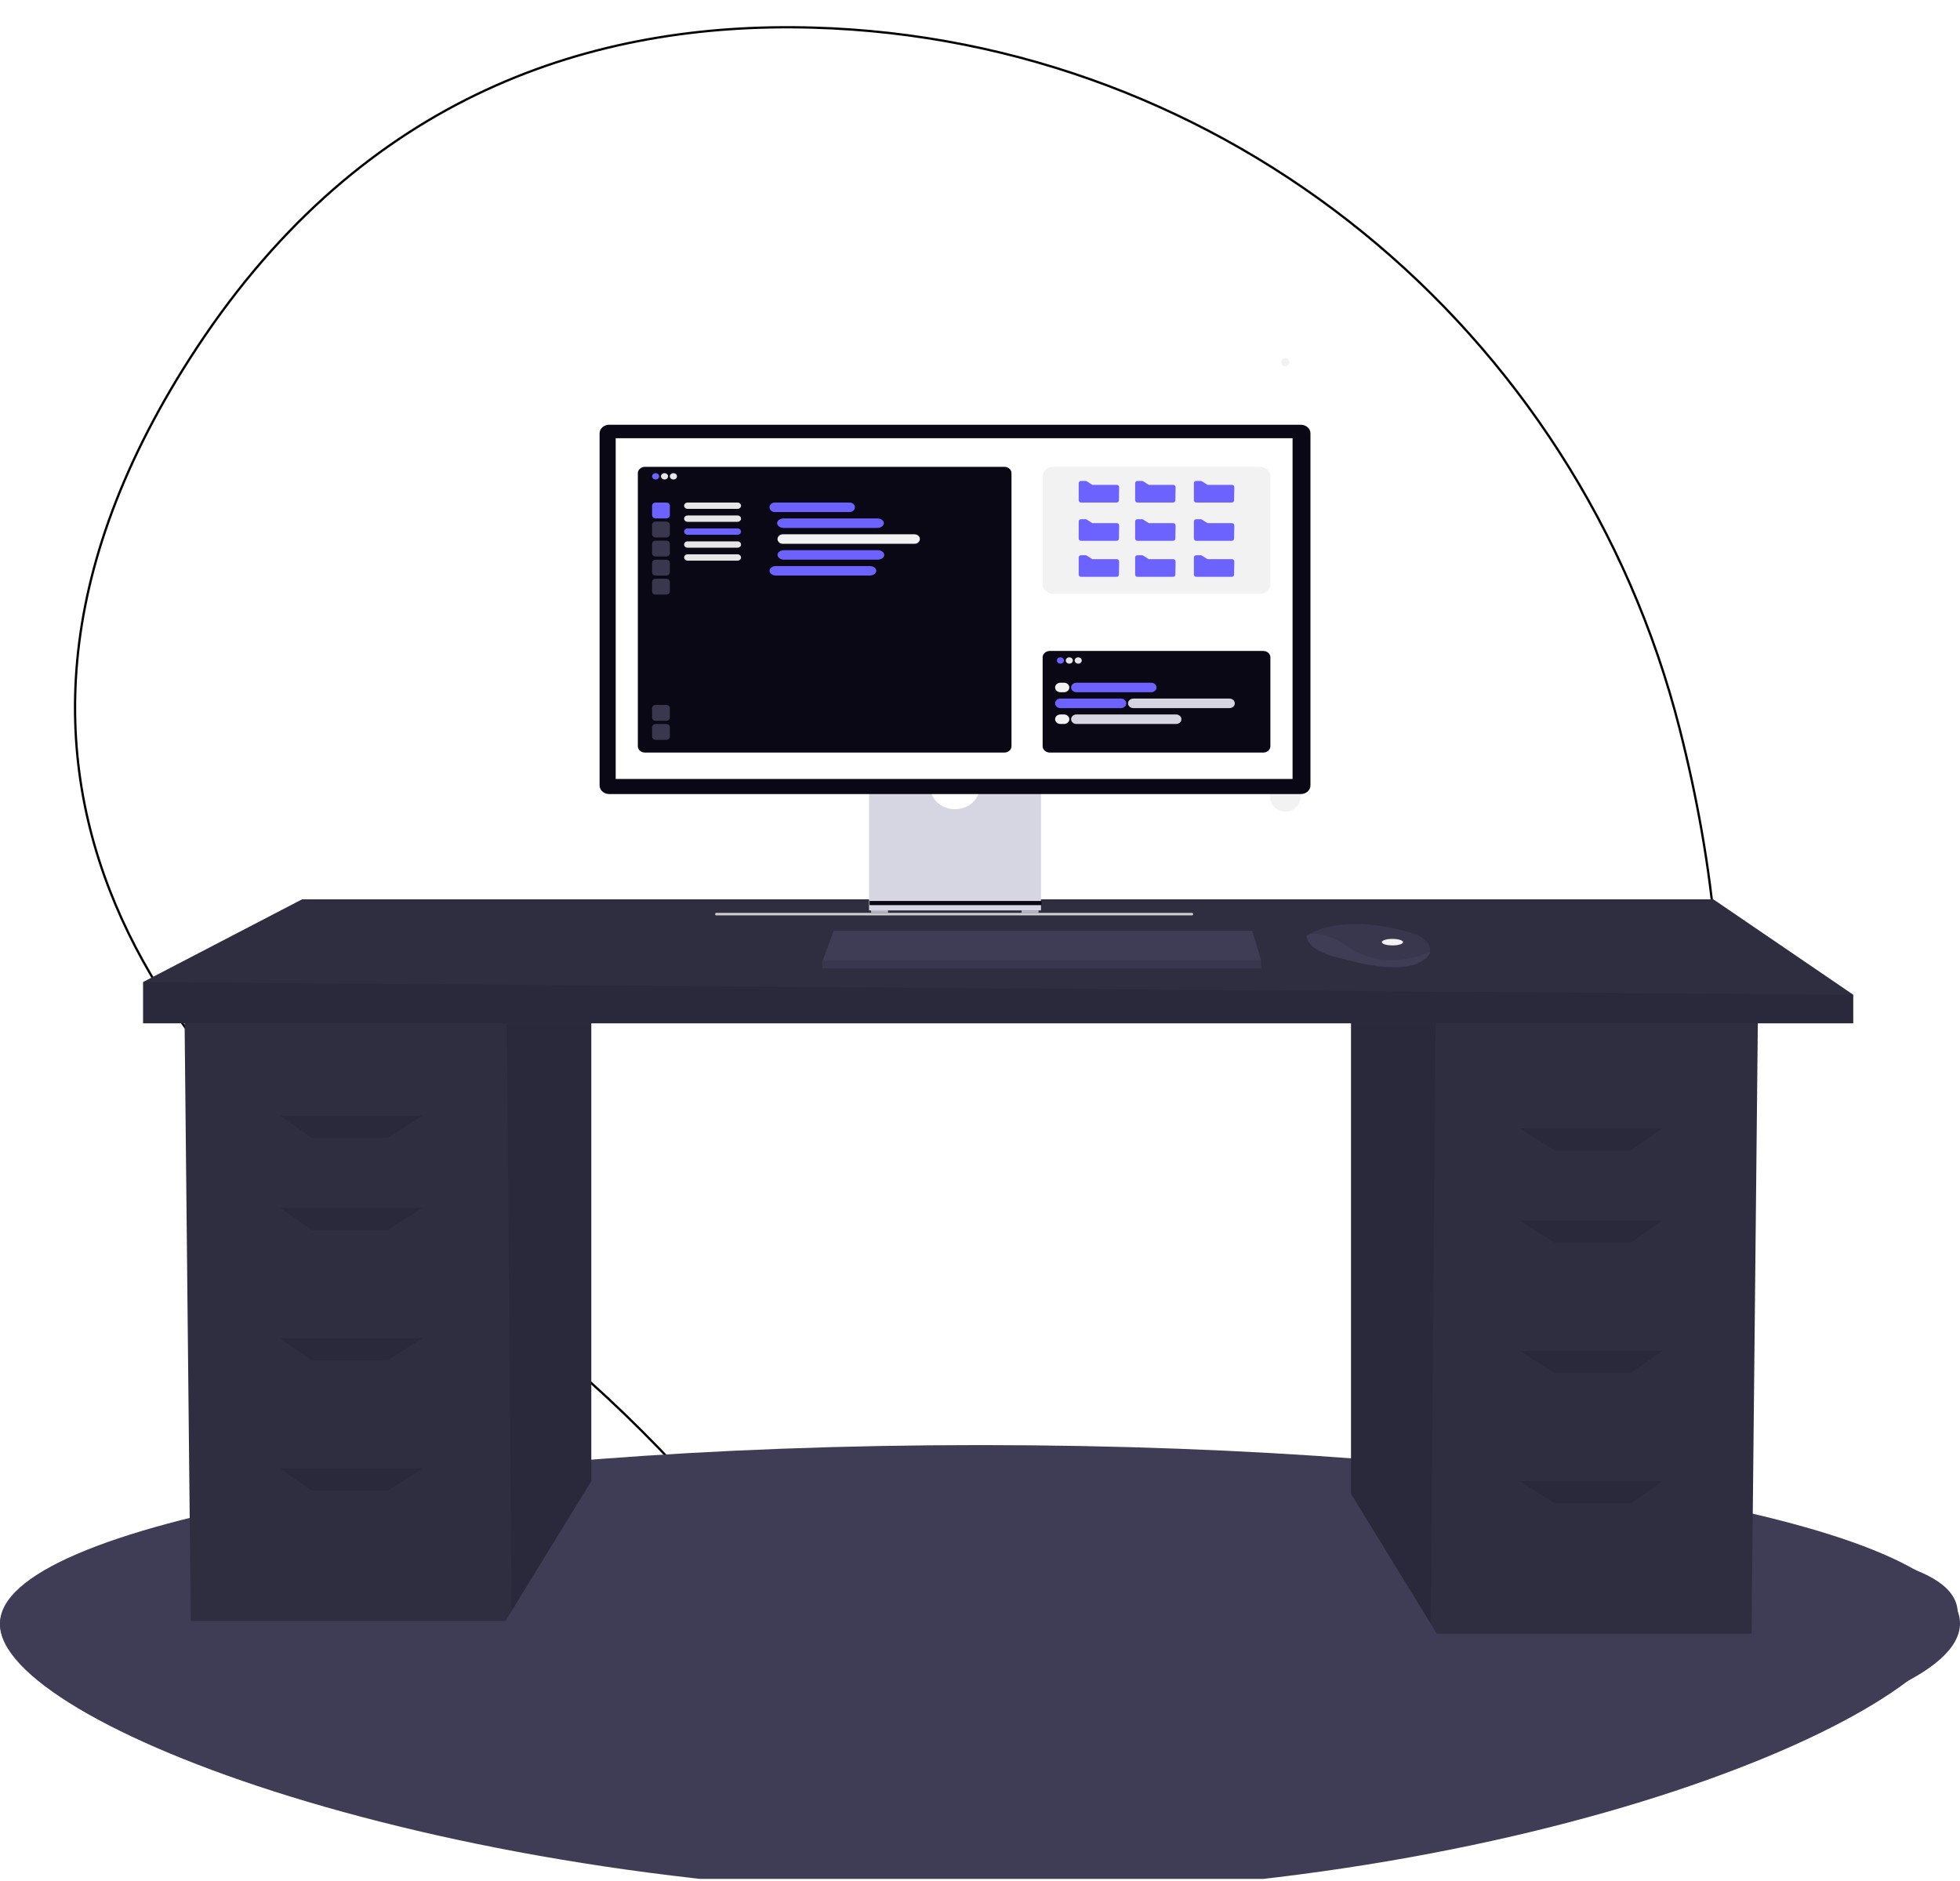 <svg viewBox="0 0 863 828" fill="none" xmlns="http://www.w3.org/2000/svg">
<g clip-path="url(#clip0_1_2)">
<g filter="url(#filter0_d_1_2)">
<path d="M740.085 316.887C695.168 140.265 539.968 12.769 357.796 7.656C261.488 4.952 160.144 36.893 86.359 148.668C-45.541 348.476 94.464 486.55 192.072 552.16C239.229 583.921 281.719 622.112 318.313 665.625C384.244 743.863 511.08 841.084 662.137 688.753C771.622 578.343 770.003 434.534 740.085 316.887Z" fill="none" id="blob-end" />
<path d="M86.776 148.943C160.448 37.341 261.611 5.456 357.783 8.155C539.724 13.263 694.737 140.599 739.6 317.01C769.5 434.584 771.086 578.174 661.782 688.401C586.354 764.466 517.056 778.16 458.427 763.168C400.663 748.397 353.144 705.755 320.251 667.139L318.696 665.303C282.072 621.754 239.547 583.532 192.352 551.745H192.351C143.577 518.96 84.264 468.102 53.606 400.531C22.966 333.001 20.915 248.713 86.776 148.943Z" stroke="black"/>
</g>
<path d="M594.98 57.161C653.392 82.055 707.551 140.448 753.062 228.96C798.431 317.319 835.151 435.796 790.349 487.274C745.548 538.906 619.224 523.693 517.853 548.894C416.482 574.096 340.205 639.558 260.242 640.633C180.138 641.863 96.206 578.859 57.075 493.421C17.802 408.136 23.332 300.415 53.956 212.518C84.58 124.621 140.44 56.393 204.24 32.574C268.04 8.756 339.638 29.347 406.841 35.187C473.902 41.026 536.567 32.267 594.98 57.161Z" fill="none" id="blob-start"/>
<path d="M649.887 288.284C686.587 385.684 670.887 515.784 590.287 579.884C509.587 643.984 364.087 642.084 274.487 574.384C184.987 506.684 151.587 373.084 187.587 276.684C223.687 180.184 329.187 120.884 426.587 123.484C523.987 126.184 613.087 190.884 649.887 288.284Z" fill="none" id="blob-middle"/>
<path d="M862 710.214C862 753.569 672.811 834.214 434.5 834.214C196.189 834.214 0 758.569 0 715.214C0 671.86 196.189 677.214 434.5 677.214C672.811 677.214 862 666.86 862 710.214Z" fill="#3F3D56"/>
<path d="M431.5 793.214C669.811 793.214 863 758.069 863 714.714C863 671.36 669.811 636.214 431.5 636.214C193.189 636.214 0 671.36 0 714.714C0 758.069 193.189 793.214 431.5 793.214Z" fill="#3F3D56"/>
<path d="M594.859 447.738V657.682L629.976 714.913L632.649 719.266H771.212L774.011 447.738H594.859Z" fill="#2F2E41"/>
<path opacity="0.1" d="M594.859 447.738V657.682L629.976 714.913L632.131 447.738H594.859Z" fill="black"/>
<path d="M260.348 442.139V652.083L225.231 709.314L222.558 713.667H83.994L81.195 442.139H260.348Z" fill="#2F2E41"/>
<path opacity="0.1" d="M260.348 442.139V652.083L225.231 709.314L223.075 442.139H260.348Z" fill="black"/>
<path d="M816 437.94V450.537H63V432.342L132.981 395.952H754.416L816 437.94Z" fill="#2F2E41"/>
<path opacity="0.1" d="M816 437.94V450.537H63V432.342L816 437.94Z" fill="black"/>
<path opacity="0.1" d="M170.771 500.924H137.18L123.184 491.126H186.167L170.771 500.924Z" fill="black"/>
<path opacity="0.1" d="M170.771 541.513H137.18L123.184 531.715H186.167L170.771 541.513Z" fill="black"/>
<path opacity="0.1" d="M170.771 598.898H137.18L123.184 589.1H186.167L170.771 598.898Z" fill="black"/>
<path opacity="0.1" d="M170.771 656.282H137.18L123.184 646.485H186.167L170.771 656.282Z" fill="black"/>
<path opacity="0.1" d="M684.435 506.522H718.026L732.022 496.725H669.039L684.435 506.522Z" fill="black"/>
<path opacity="0.1" d="M684.435 547.111H718.026L732.022 537.314H669.039L684.435 547.111Z" fill="black"/>
<path opacity="0.1" d="M684.435 604.496H718.026L732.022 594.699H669.039L684.435 604.496Z" fill="black"/>
<path opacity="0.1" d="M684.435 661.881H718.026L732.022 652.083H669.039L684.435 661.881Z" fill="black"/>
<path d="M565.914 161.252C566.906 161.252 567.71 160.448 567.71 159.457C567.71 158.465 566.906 157.661 565.914 157.661C564.923 157.661 564.119 158.465 564.119 159.457C564.119 160.448 564.923 161.252 565.914 161.252Z" fill="#F2F2F2"/>
<path d="M565.914 357.335C569.683 357.335 572.738 354.28 572.738 350.512C572.738 346.743 569.683 343.689 565.914 343.689C562.146 343.689 559.091 346.743 559.091 350.512C559.091 354.28 562.146 357.335 565.914 357.335Z" fill="#F2F2F2"/>
<path d="M555.281 422.696V426.288H362.071V423.415L362.337 422.696L367.099 409.768H551.331L555.281 422.696Z" fill="#3F3D56"/>
<path d="M629.635 419.181C629.283 420.685 627.954 422.273 624.952 423.774C614.178 429.161 592.272 422.337 592.272 422.337C592.272 422.337 575.393 419.464 575.393 411.923C575.866 411.598 576.361 411.304 576.872 411.043C581.402 408.646 596.42 402.733 623.05 411.293C625.012 411.909 626.764 413.057 628.112 414.61C628.709 415.197 629.158 415.918 629.423 416.712C629.688 417.507 629.761 418.353 629.635 419.181Z" fill="#3F3D56"/>
<path opacity="0.1" d="M629.635 419.181C616.448 424.233 604.694 424.611 592.631 416.232C586.547 412.009 581.02 410.964 576.872 411.043C581.402 408.646 596.42 402.733 623.05 411.293C625.012 411.909 626.764 413.057 628.112 414.61C628.709 415.197 629.158 415.918 629.423 416.712C629.688 417.507 629.761 418.353 629.635 419.181Z" fill="black"/>
<path d="M613.101 416.232C615.679 416.232 617.77 415.589 617.77 414.796C617.77 414.002 615.679 413.359 613.101 413.359C610.522 413.359 608.432 414.002 608.432 414.796C608.432 415.589 610.522 416.232 613.101 416.232Z" fill="#F2F2F2"/>
<path opacity="0.1" d="M555.281 422.696V426.288H362.071V423.415L362.337 422.696H555.281Z" fill="black"/>
<path d="M314.881 402.45C314.881 402.755 315.069 403 315.302 403H524.914C525.149 403 525.334 402.755 525.334 402.45C525.334 402.145 525.147 401.901 524.914 401.901H315.302C315.069 401.901 314.881 402.146 314.881 402.45Z" fill="#CCCCCC"/>
<path d="M391.023 400.638H383.539V401.816H391.023V400.638Z" fill="#B6B3C5"/>
<path d="M457.277 400.835H449.793V402.013H457.277V400.835Z" fill="#B6B3C5"/>
<path d="M431.139 348.21C430.723 350.459 429.424 352.503 427.476 353.977C425.527 355.452 423.055 356.261 420.5 356.261C417.945 356.261 415.473 355.452 413.524 353.977C411.576 352.503 410.277 350.459 409.861 348.21H382.64V400.834H458.361V348.21H431.139Z" fill="#D6D6E3"/>
<path d="M458.58 396.665H382.861V398.497H458.58V396.665Z" fill="#090814"/>
<path d="M572.779 349.585H268.221C267.102 349.584 266.029 349.187 265.238 348.481C264.446 347.775 264.001 346.818 264 345.82V190.766C264.001 189.768 264.446 188.81 265.238 188.104C266.029 187.398 267.102 187.001 268.221 187H572.779C573.898 187.001 574.971 187.398 575.762 188.104C576.553 188.81 576.999 189.767 577 190.766V345.82C576.999 346.818 576.553 347.775 575.762 348.481C574.971 349.187 573.898 349.584 572.779 349.585Z" fill="#090814"/>
<path d="M569.124 192.93H271.092V342.948H569.124V192.93Z" fill="white"/>
<path d="M462.213 286.594H556.226C557.058 286.594 557.855 286.888 558.442 287.412C559.03 287.937 559.36 288.648 559.36 289.389V328.528C559.36 329.269 559.03 329.98 558.442 330.505C557.855 331.029 557.058 331.323 556.226 331.323H462.213C461.381 331.323 460.584 331.029 459.997 330.505C459.409 329.98 459.079 329.269 459.079 328.528V289.389C459.079 288.648 459.409 287.937 459.997 287.412C460.584 286.888 461.381 286.594 462.213 286.594Z" fill="#090814"/>
<path d="M466.913 289.389C467.223 289.389 467.526 289.471 467.784 289.625C468.041 289.778 468.242 289.997 468.361 290.252C468.479 290.508 468.511 290.789 468.45 291.06C468.39 291.331 468.24 291.58 468.021 291.775C467.802 291.971 467.523 292.104 467.219 292.158C466.915 292.212 466.6 292.184 466.314 292.078C466.027 291.973 465.783 291.793 465.61 291.564C465.438 291.334 465.346 291.063 465.346 290.787C465.346 290.416 465.511 290.061 465.805 289.799C466.099 289.536 466.498 289.389 466.913 289.389Z" fill="#6C63FF"/>
<path d="M470.831 289.389C471.14 289.389 471.443 289.471 471.701 289.625C471.959 289.778 472.16 289.997 472.278 290.252C472.397 290.508 472.428 290.789 472.367 291.06C472.307 291.331 472.158 291.58 471.938 291.775C471.719 291.971 471.44 292.104 471.136 292.158C470.832 292.212 470.517 292.184 470.231 292.078C469.945 291.973 469.7 291.793 469.528 291.564C469.356 291.334 469.264 291.063 469.264 290.787C469.264 290.416 469.429 290.061 469.723 289.799C470.016 289.536 470.415 289.389 470.831 289.389Z" fill="#E6E6E6"/>
<path d="M474.748 289.389C475.058 289.389 475.361 289.471 475.618 289.625C475.876 289.778 476.077 289.997 476.195 290.252C476.314 290.508 476.345 290.789 476.285 291.06C476.224 291.331 476.075 291.58 475.856 291.775C475.637 291.971 475.357 292.104 475.053 292.158C474.75 292.212 474.434 292.184 474.148 292.078C473.862 291.973 473.617 291.793 473.445 291.564C473.273 291.334 473.181 291.063 473.181 290.787C473.181 290.416 473.346 290.061 473.64 289.799C473.934 289.536 474.332 289.389 474.748 289.389Z" fill="#E6E6E6"/>
<path d="M473.964 300.572H506.869C507.493 300.572 508.09 300.793 508.531 301.186C508.972 301.579 509.22 302.112 509.22 302.668C509.22 303.224 508.972 303.758 508.531 304.151C508.09 304.544 507.493 304.765 506.869 304.765H473.964C473.341 304.765 472.743 304.544 472.302 304.151C471.862 303.758 471.614 303.224 471.614 302.668C471.614 302.112 471.862 301.579 472.302 301.186C472.743 300.793 473.341 300.572 473.964 300.572Z" fill="#6C63FF"/>
<path d="M466.913 300.572H468.48C469.104 300.572 469.701 300.793 470.142 301.186C470.583 301.579 470.831 302.112 470.831 302.668C470.831 303.224 470.583 303.758 470.142 304.151C469.701 304.544 469.104 304.765 468.48 304.765H466.913C466.29 304.765 465.692 304.544 465.251 304.151C464.811 303.758 464.563 303.224 464.563 302.668C464.563 302.112 464.811 301.579 465.251 301.186C465.692 300.793 466.29 300.572 466.913 300.572Z" fill="#F2F2F2"/>
<path d="M466.913 307.561H493.551C494.174 307.561 494.772 307.782 495.212 308.175C495.653 308.568 495.901 309.101 495.901 309.657C495.901 310.213 495.653 310.747 495.212 311.14C494.772 311.533 494.174 311.754 493.551 311.754H466.913C466.29 311.754 465.692 311.533 465.251 311.14C464.811 310.747 464.563 310.213 464.563 309.657C464.563 309.101 464.811 308.568 465.251 308.175C465.692 307.782 466.29 307.561 466.913 307.561Z" fill="#6C63FF"/>
<path d="M499.035 307.561H541.341C541.964 307.561 542.562 307.782 543.003 308.175C543.444 308.568 543.691 309.101 543.691 309.657C543.691 310.213 543.444 310.747 543.003 311.14C542.562 311.533 541.964 311.754 541.341 311.754H499.035C498.411 311.754 497.814 311.533 497.373 311.14C496.932 310.747 496.684 310.213 496.684 309.657C496.684 309.101 496.932 308.568 497.373 308.175C497.814 307.782 498.411 307.561 499.035 307.561Z" fill="#D6D6E3"/>
<path d="M466.913 314.55H468.48C469.104 314.55 469.701 314.771 470.142 315.164C470.583 315.557 470.831 316.09 470.831 316.646C470.831 317.202 470.583 317.736 470.142 318.129C469.701 318.522 469.104 318.743 468.48 318.743H466.913C466.29 318.743 465.692 318.522 465.251 318.129C464.811 317.736 464.563 317.202 464.563 316.646C464.563 316.09 464.811 315.557 465.251 315.164C465.692 314.771 466.29 314.55 466.913 314.55Z" fill="#F2F2F2"/>
<path d="M473.964 314.55H517.837C518.461 314.55 519.059 314.771 519.499 315.164C519.94 315.557 520.188 316.09 520.188 316.646C520.188 317.202 519.94 317.736 519.499 318.129C519.059 318.522 518.461 318.743 517.837 318.743H473.964C473.341 318.743 472.743 318.522 472.302 318.129C471.862 317.736 471.614 317.202 471.614 316.646C471.614 316.09 471.862 315.557 472.302 315.164C472.743 314.771 473.341 314.55 473.964 314.55Z" fill="#D6D6E3"/>
<path d="M283.978 205.521H442.235C443.066 205.521 443.863 205.815 444.451 206.34C445.038 206.864 445.368 207.575 445.368 208.317V328.528C445.368 329.269 445.038 329.98 444.451 330.505C443.863 331.029 443.066 331.323 442.235 331.323H283.978C283.147 331.323 282.35 331.029 281.762 330.505C281.174 329.98 280.844 329.269 280.844 328.528V208.317C280.844 207.575 281.174 206.864 281.762 206.34C282.35 205.815 283.147 205.521 283.978 205.521Z" fill="#090814"/>
<path d="M288.679 208.317C288.989 208.317 289.291 208.399 289.549 208.552C289.807 208.706 290.008 208.924 290.126 209.179C290.245 209.435 290.276 209.716 290.215 209.987C290.155 210.258 290.006 210.507 289.787 210.703C289.567 210.898 289.288 211.031 288.984 211.085C288.68 211.139 288.365 211.112 288.079 211.006C287.793 210.9 287.548 210.721 287.376 210.491C287.204 210.261 287.112 209.991 287.112 209.714C287.112 209.344 287.277 208.988 287.571 208.726C287.865 208.464 288.263 208.317 288.679 208.317Z" fill="#6C63FF"/>
<path d="M292.596 208.317C292.906 208.317 293.209 208.399 293.466 208.552C293.724 208.706 293.925 208.924 294.044 209.179C294.162 209.435 294.193 209.716 294.133 209.987C294.072 210.258 293.923 210.507 293.704 210.703C293.485 210.898 293.206 211.031 292.902 211.085C292.598 211.139 292.283 211.112 291.996 211.006C291.71 210.9 291.465 210.721 291.293 210.491C291.121 210.261 291.029 209.991 291.029 209.714C291.029 209.344 291.194 208.988 291.488 208.726C291.782 208.464 292.18 208.317 292.596 208.317Z" fill="#E6E6E6"/>
<path d="M296.513 208.317C296.823 208.317 297.126 208.399 297.384 208.552C297.641 208.706 297.842 208.924 297.961 209.179C298.079 209.435 298.11 209.716 298.05 209.987C297.989 210.258 297.84 210.507 297.621 210.703C297.402 210.898 297.123 211.031 296.819 211.085C296.515 211.139 296.2 211.112 295.914 211.006C295.627 210.9 295.382 210.721 295.21 210.491C295.038 210.261 294.946 209.991 294.946 209.714C294.946 209.344 295.111 208.988 295.405 208.726C295.699 208.464 296.098 208.317 296.513 208.317Z" fill="#E6E6E6"/>
<path d="M288.679 221.246H293.379C293.795 221.246 294.193 221.393 294.487 221.656C294.781 221.918 294.946 222.273 294.946 222.644V226.837C294.946 227.208 294.781 227.564 294.487 227.826C294.193 228.088 293.795 228.235 293.379 228.235H288.679C288.263 228.235 287.865 228.088 287.571 227.826C287.277 227.564 287.112 227.208 287.112 226.837V222.644C287.112 222.273 287.277 221.918 287.571 221.656C287.865 221.393 288.263 221.246 288.679 221.246Z" fill="#6C63FF"/>
<path d="M288.679 229.633H293.379C293.795 229.633 294.193 229.78 294.487 230.042C294.781 230.305 294.946 230.66 294.946 231.031V235.224C294.946 235.595 294.781 235.951 294.487 236.213C294.193 236.475 293.795 236.622 293.379 236.622H288.679C288.263 236.622 287.865 236.475 287.571 236.213C287.277 235.951 287.112 235.595 287.112 235.224V231.031C287.112 230.66 287.277 230.305 287.571 230.042C287.865 229.78 288.263 229.633 288.679 229.633Z" fill="#39374D"/>
<path d="M288.679 238.02H293.379C293.795 238.02 294.193 238.167 294.487 238.429C294.781 238.691 294.946 239.047 294.946 239.418V243.611C294.946 243.982 294.781 244.337 294.487 244.599C294.193 244.862 293.795 245.009 293.379 245.009H288.679C288.263 245.009 287.865 244.862 287.571 244.599C287.277 244.337 287.112 243.982 287.112 243.611V239.418C287.112 239.047 287.277 238.691 287.571 238.429C287.865 238.167 288.263 238.02 288.679 238.02Z" fill="#39374D"/>
<path d="M288.679 246.407H293.379C293.795 246.407 294.193 246.554 294.487 246.816C294.781 247.078 294.946 247.434 294.946 247.805V251.998C294.946 252.369 294.781 252.724 294.487 252.986C294.193 253.248 293.795 253.396 293.379 253.396H288.679C288.263 253.396 287.865 253.248 287.571 252.986C287.277 252.724 287.112 252.369 287.112 251.998V247.805C287.112 247.434 287.277 247.078 287.571 246.816C287.865 246.554 288.263 246.407 288.679 246.407Z" fill="#39374D"/>
<path d="M288.679 254.794H293.379C293.795 254.794 294.193 254.941 294.487 255.203C294.781 255.465 294.946 255.821 294.946 256.191V260.385C294.946 260.755 294.781 261.111 294.487 261.373C294.193 261.635 293.795 261.783 293.379 261.783H288.679C288.263 261.783 287.865 261.635 287.571 261.373C287.277 261.111 287.112 260.755 287.112 260.385V256.191C287.112 255.821 287.277 255.465 287.571 255.203C287.865 254.941 288.263 254.794 288.679 254.794Z" fill="#39374D"/>
<path d="M288.679 310.356H293.379C293.795 310.356 294.193 310.504 294.487 310.766C294.781 311.028 294.946 311.383 294.946 311.754V315.948C294.946 316.318 294.781 316.674 294.487 316.936C294.193 317.198 293.795 317.345 293.379 317.345H288.679C288.263 317.345 287.865 317.198 287.571 316.936C287.277 316.674 287.112 316.318 287.112 315.948V311.754C287.112 311.383 287.277 311.028 287.571 310.766C287.865 310.504 288.263 310.356 288.679 310.356Z" fill="#39374D"/>
<path d="M288.679 318.743H293.379C293.795 318.743 294.193 318.89 294.487 319.153C294.781 319.415 294.946 319.77 294.946 320.141V324.334C294.946 324.705 294.781 325.061 294.487 325.323C294.193 325.585 293.795 325.732 293.379 325.732H288.679C288.263 325.732 287.865 325.585 287.571 325.323C287.277 325.061 287.112 324.705 287.112 324.334V320.141C287.112 319.77 287.277 319.415 287.571 319.153C287.865 318.89 288.263 318.743 288.679 318.743Z" fill="#39374D"/>
<path d="M302.781 221.246H324.717C325.133 221.246 325.531 221.393 325.825 221.656C326.119 221.918 326.284 222.273 326.284 222.644C326.284 223.015 326.119 223.37 325.825 223.632C325.531 223.895 325.133 224.042 324.717 224.042H302.781C302.365 224.042 301.967 223.895 301.673 223.632C301.379 223.37 301.214 223.015 301.214 222.644C301.214 222.273 301.379 221.918 301.673 221.656C301.967 221.393 302.365 221.246 302.781 221.246Z" fill="#E6E6E6"/>
<path d="M302.781 226.944H324.717C325.133 226.944 325.531 227.092 325.825 227.354C326.119 227.616 326.284 227.971 326.284 228.342C326.284 228.713 326.119 229.068 325.825 229.331C325.531 229.593 325.133 229.74 324.717 229.74H302.781C302.365 229.74 301.967 229.593 301.673 229.331C301.379 229.068 301.214 228.713 301.214 228.342C301.214 227.971 301.379 227.616 301.673 227.354C301.967 227.092 302.365 226.944 302.781 226.944Z" fill="#E6E6E6"/>
<path d="M302.781 232.643H324.717C325.133 232.643 325.531 232.79 325.825 233.052C326.119 233.314 326.284 233.67 326.284 234.041C326.284 234.411 326.119 234.767 325.825 235.029C325.531 235.291 325.133 235.438 324.717 235.438H302.781C302.365 235.438 301.967 235.291 301.673 235.029C301.379 234.767 301.214 234.411 301.214 234.041C301.214 233.67 301.379 233.314 301.673 233.052C301.967 232.79 302.365 232.643 302.781 232.643Z" fill="#6C63FF"/>
<path d="M302.781 238.341H324.717C325.133 238.341 325.531 238.488 325.825 238.75C326.119 239.013 326.284 239.368 326.284 239.739C326.284 240.11 326.119 240.465 325.825 240.727C325.531 240.989 325.133 241.137 324.717 241.137H302.781C302.365 241.137 301.967 240.989 301.673 240.727C301.379 240.465 301.214 240.11 301.214 239.739C301.214 239.368 301.379 239.013 301.673 238.75C301.967 238.488 302.365 238.341 302.781 238.341Z" fill="#E6E6E6"/>
<path d="M302.781 244.039H324.717C325.133 244.039 325.531 244.186 325.825 244.449C326.119 244.711 326.284 245.066 326.284 245.437C326.284 245.808 326.119 246.163 325.825 246.425C325.531 246.688 325.133 246.835 324.717 246.835H302.781C302.365 246.835 301.967 246.688 301.673 246.425C301.379 246.163 301.214 245.808 301.214 245.437C301.214 245.066 301.379 244.711 301.673 244.449C301.967 244.186 302.365 244.039 302.781 244.039Z" fill="#E6E6E6"/>
<path d="M341.17 221.246H374.075C374.698 221.246 375.296 221.467 375.737 221.86C376.177 222.254 376.425 222.787 376.425 223.343C376.425 223.899 376.177 224.432 375.737 224.826C375.296 225.219 374.698 225.44 374.075 225.44H341.17C340.546 225.44 339.949 225.219 339.508 224.826C339.067 224.432 338.819 223.899 338.819 223.343C338.819 222.787 339.067 222.254 339.508 221.86C339.949 221.467 340.546 221.246 341.17 221.246Z" fill="#6C63FF"/>
<path d="M344.695 235.224H402.67C403.294 235.224 403.892 235.445 404.332 235.838C404.773 236.232 405.021 236.765 405.021 237.321C405.021 237.877 404.773 238.41 404.332 238.804C403.892 239.197 403.294 239.418 402.67 239.418H344.695C344.072 239.418 343.474 239.197 343.033 238.804C342.593 238.41 342.345 237.877 342.345 237.321C342.345 236.765 342.593 236.232 343.033 235.838C343.474 235.445 344.072 235.224 344.695 235.224Z" fill="#F2F2F2"/>
<path d="M345.107 228.235H386.238C387.861 228.235 389.176 229.174 389.176 230.332C389.176 231.49 387.861 232.429 386.238 232.429H345.107C343.485 232.429 342.169 231.49 342.169 230.332C342.169 229.174 343.485 228.235 345.107 228.235Z" fill="#6C63FF"/>
<path d="M345.283 242.213H386.414C388.036 242.213 389.352 243.152 389.352 244.31C389.352 245.468 388.036 246.407 386.414 246.407H345.283C343.66 246.407 342.345 245.468 342.345 244.31C342.345 243.152 343.66 242.213 345.283 242.213Z" fill="#6C63FF"/>
<path d="M341.757 249.202H382.888C384.511 249.202 385.826 250.141 385.826 251.299C385.826 252.457 384.511 253.396 382.888 253.396H341.757C340.135 253.396 338.819 252.457 338.819 251.299C338.819 250.141 340.135 249.202 341.757 249.202Z" fill="#6C63FF"/>
<path d="M463.779 205.521H554.66C555.906 205.521 557.102 205.963 557.983 206.749C558.865 207.536 559.36 208.602 559.36 209.714V257.24C559.36 258.352 558.865 259.418 557.983 260.205C557.102 260.991 555.906 261.433 554.66 261.433H463.779C462.533 261.433 461.337 260.991 460.456 260.205C459.574 259.418 459.079 258.352 459.079 257.24V209.714C459.079 208.602 459.574 207.536 460.456 206.749C461.337 205.963 462.533 205.521 463.779 205.521Z" fill="#F2F2F2"/>
<path d="M491.62 221.246H476.009C475.732 221.246 475.467 221.148 475.271 220.973C475.075 220.799 474.965 220.562 474.965 220.315V212.666C474.965 212.42 475.075 212.183 475.271 212.008C475.467 211.834 475.732 211.735 476.009 211.735H477.922C478.182 211.735 478.432 211.821 478.624 211.977L480.7 213.3C480.836 213.41 481.013 213.471 481.196 213.471H491.717C491.856 213.471 491.992 213.495 492.12 213.543C492.248 213.591 492.363 213.66 492.46 213.748C492.557 213.836 492.634 213.94 492.686 214.054C492.737 214.169 492.763 214.291 492.761 214.414L492.664 220.327C492.66 220.572 492.548 220.805 492.353 220.977C492.158 221.148 491.895 221.245 491.62 221.246Z" fill="#6C63FF"/>
<path d="M542.333 221.246H526.721C526.445 221.246 526.179 221.148 525.984 220.973C525.788 220.799 525.678 220.562 525.677 220.315V212.666C525.678 212.42 525.788 212.183 525.984 212.008C526.179 211.834 526.445 211.735 526.721 211.735H528.635C528.894 211.735 529.145 211.821 529.337 211.977L531.413 213.3C531.548 213.41 531.725 213.471 531.909 213.471H542.43C542.568 213.471 542.705 213.495 542.833 213.543C542.96 213.591 543.076 213.66 543.173 213.748C543.27 213.836 543.347 213.94 543.398 214.054C543.45 214.169 543.476 214.291 543.474 214.414L543.377 220.327C543.372 220.572 543.26 220.805 543.065 220.977C542.87 221.148 542.607 221.245 542.333 221.246Z" fill="#6C63FF"/>
<path d="M516.474 221.246H500.862C500.585 221.246 500.32 221.148 500.124 220.973C499.929 220.799 499.818 220.562 499.818 220.315V212.666C499.818 212.42 499.929 212.183 500.124 212.008C500.32 211.834 500.585 211.735 500.862 211.735H502.775C503.035 211.735 503.286 211.821 503.478 211.977L505.554 213.3C505.689 213.41 505.866 213.471 506.049 213.471H516.571C516.709 213.471 516.846 213.495 516.973 213.543C517.101 213.591 517.217 213.66 517.314 213.748C517.411 213.836 517.487 213.94 517.539 214.054C517.591 214.169 517.616 214.291 517.615 214.414L517.518 220.327C517.513 220.572 517.401 220.805 517.206 220.977C517.011 221.148 516.748 221.245 516.474 221.246Z" fill="#6C63FF"/>
<path d="M491.62 238.097H476.009C475.732 238.097 475.467 237.999 475.271 237.824C475.075 237.649 474.965 237.413 474.965 237.166V229.517C474.965 229.27 475.075 229.034 475.271 228.859C475.467 228.685 475.732 228.586 476.009 228.586H477.922C478.182 228.586 478.432 228.672 478.624 228.828L480.7 230.151C480.836 230.261 481.013 230.322 481.196 230.322H491.717C491.856 230.322 491.992 230.346 492.12 230.394C492.248 230.441 492.363 230.511 492.46 230.599C492.557 230.687 492.634 230.791 492.686 230.905C492.737 231.02 492.763 231.142 492.761 231.265L492.664 237.178C492.66 237.423 492.548 237.656 492.353 237.828C492.158 237.999 491.895 238.096 491.62 238.097Z" fill="#6C63FF"/>
<path d="M542.333 238.097H526.721C526.445 238.097 526.179 237.999 525.984 237.824C525.788 237.649 525.678 237.413 525.677 237.166V229.517C525.678 229.27 525.788 229.034 525.984 228.859C526.179 228.685 526.445 228.586 526.721 228.586H528.635C528.894 228.586 529.145 228.672 529.337 228.828L531.413 230.151C531.548 230.261 531.725 230.322 531.909 230.322H542.43C542.568 230.322 542.705 230.346 542.833 230.394C542.96 230.441 543.076 230.511 543.173 230.599C543.27 230.687 543.347 230.791 543.398 230.905C543.45 231.02 543.476 231.142 543.474 231.265L543.377 237.178C543.372 237.423 543.26 237.656 543.065 237.828C542.87 237.999 542.607 238.096 542.333 238.097Z" fill="#6C63FF"/>
<path d="M516.474 238.097H500.862C500.585 238.097 500.32 237.999 500.124 237.824C499.929 237.649 499.818 237.413 499.818 237.166V229.517C499.818 229.27 499.929 229.034 500.124 228.859C500.32 228.685 500.585 228.586 500.862 228.586H502.775C503.035 228.586 503.286 228.672 503.478 228.828L505.554 230.151C505.689 230.261 505.866 230.322 506.049 230.322H516.571C516.709 230.322 516.846 230.346 516.973 230.394C517.101 230.441 517.217 230.511 517.314 230.599C517.411 230.687 517.487 230.791 517.539 230.905C517.591 231.02 517.616 231.142 517.615 231.265L517.518 237.178C517.513 237.423 517.401 237.656 517.206 237.828C517.011 237.999 516.748 238.096 516.474 238.097Z" fill="#6C63FF"/>
<path d="M491.62 253.958H476.009C475.732 253.958 475.467 253.86 475.271 253.685C475.075 253.51 474.965 253.274 474.965 253.027V245.378C474.965 245.131 475.075 244.895 475.271 244.72C475.467 244.545 475.732 244.447 476.009 244.447H477.922C478.182 244.447 478.432 244.533 478.624 244.689L480.7 246.011C480.836 246.122 481.013 246.183 481.196 246.183H491.717C491.856 246.183 491.992 246.207 492.12 246.255C492.248 246.302 492.363 246.372 492.46 246.46C492.557 246.548 492.634 246.652 492.686 246.766C492.737 246.88 492.763 247.003 492.761 247.126L492.664 253.039C492.66 253.284 492.548 253.517 492.353 253.688C492.158 253.86 491.895 253.957 491.62 253.958Z" fill="#6C63FF"/>
<path d="M542.333 253.958H526.721C526.445 253.958 526.179 253.86 525.984 253.685C525.788 253.51 525.678 253.274 525.677 253.027V245.378C525.678 245.131 525.788 244.895 525.984 244.72C526.179 244.545 526.445 244.447 526.721 244.447H528.635C528.894 244.447 529.145 244.533 529.337 244.689L531.413 246.011C531.548 246.122 531.725 246.183 531.909 246.183H542.43C542.568 246.183 542.705 246.207 542.833 246.255C542.96 246.302 543.076 246.372 543.173 246.46C543.27 246.548 543.347 246.652 543.398 246.766C543.45 246.88 543.476 247.003 543.474 247.126L543.377 253.039C543.372 253.284 543.26 253.517 543.065 253.688C542.87 253.86 542.607 253.957 542.333 253.958Z" fill="#6C63FF"/>
<path d="M516.474 253.958H500.862C500.585 253.958 500.32 253.86 500.124 253.685C499.929 253.51 499.818 253.274 499.818 253.027V245.378C499.818 245.131 499.929 244.895 500.124 244.72C500.32 244.545 500.585 244.447 500.862 244.447H502.775C503.035 244.447 503.286 244.533 503.478 244.689L505.554 246.011C505.689 246.122 505.866 246.183 506.049 246.183H516.571C516.709 246.183 516.846 246.207 516.973 246.255C517.101 246.302 517.217 246.372 517.314 246.46C517.411 246.548 517.487 246.652 517.539 246.766C517.591 246.88 517.616 247.003 517.615 247.126L517.518 253.039C517.513 253.284 517.401 253.517 517.206 253.688C517.011 253.86 516.748 253.957 516.474 253.958Z" fill="#6C63FF"/>
</g>
<defs>
<filter id="filter0_d_1_2" x="28.54" y="7.5" width="733.009" height="769.55" filterUnits="userSpaceOnUse" color-interpolation-filters="sRGB">
<feFlood flood-opacity="0" result="BackgroundImageFix"/>
<feColorMatrix in="SourceAlpha" type="matrix" values="0 0 0 0 0 0 0 0 0 0 0 0 0 0 0 0 0 0 127 0" result="hardAlpha"/>
<feOffset dy="4"/>
<feGaussianBlur stdDeviation="2"/>
<feComposite in2="hardAlpha" operator="out"/>
<feColorMatrix type="matrix" values="0 0 0 0 0 0 0 0 0 0 0 0 0 0 0 0 0 0 0.25 0"/>
<feBlend mode="normal" in2="BackgroundImageFix" result="effect1_dropShadow_1_2"/>
<feBlend mode="normal" in="SourceGraphic" in2="effect1_dropShadow_1_2" result="shape"/>
</filter>
<clipPath id="clip0_1_2">
<rect width="863" height="826.714" fill="white" transform="translate(0 0.5)"/>
</clipPath>
</defs>
</svg>
